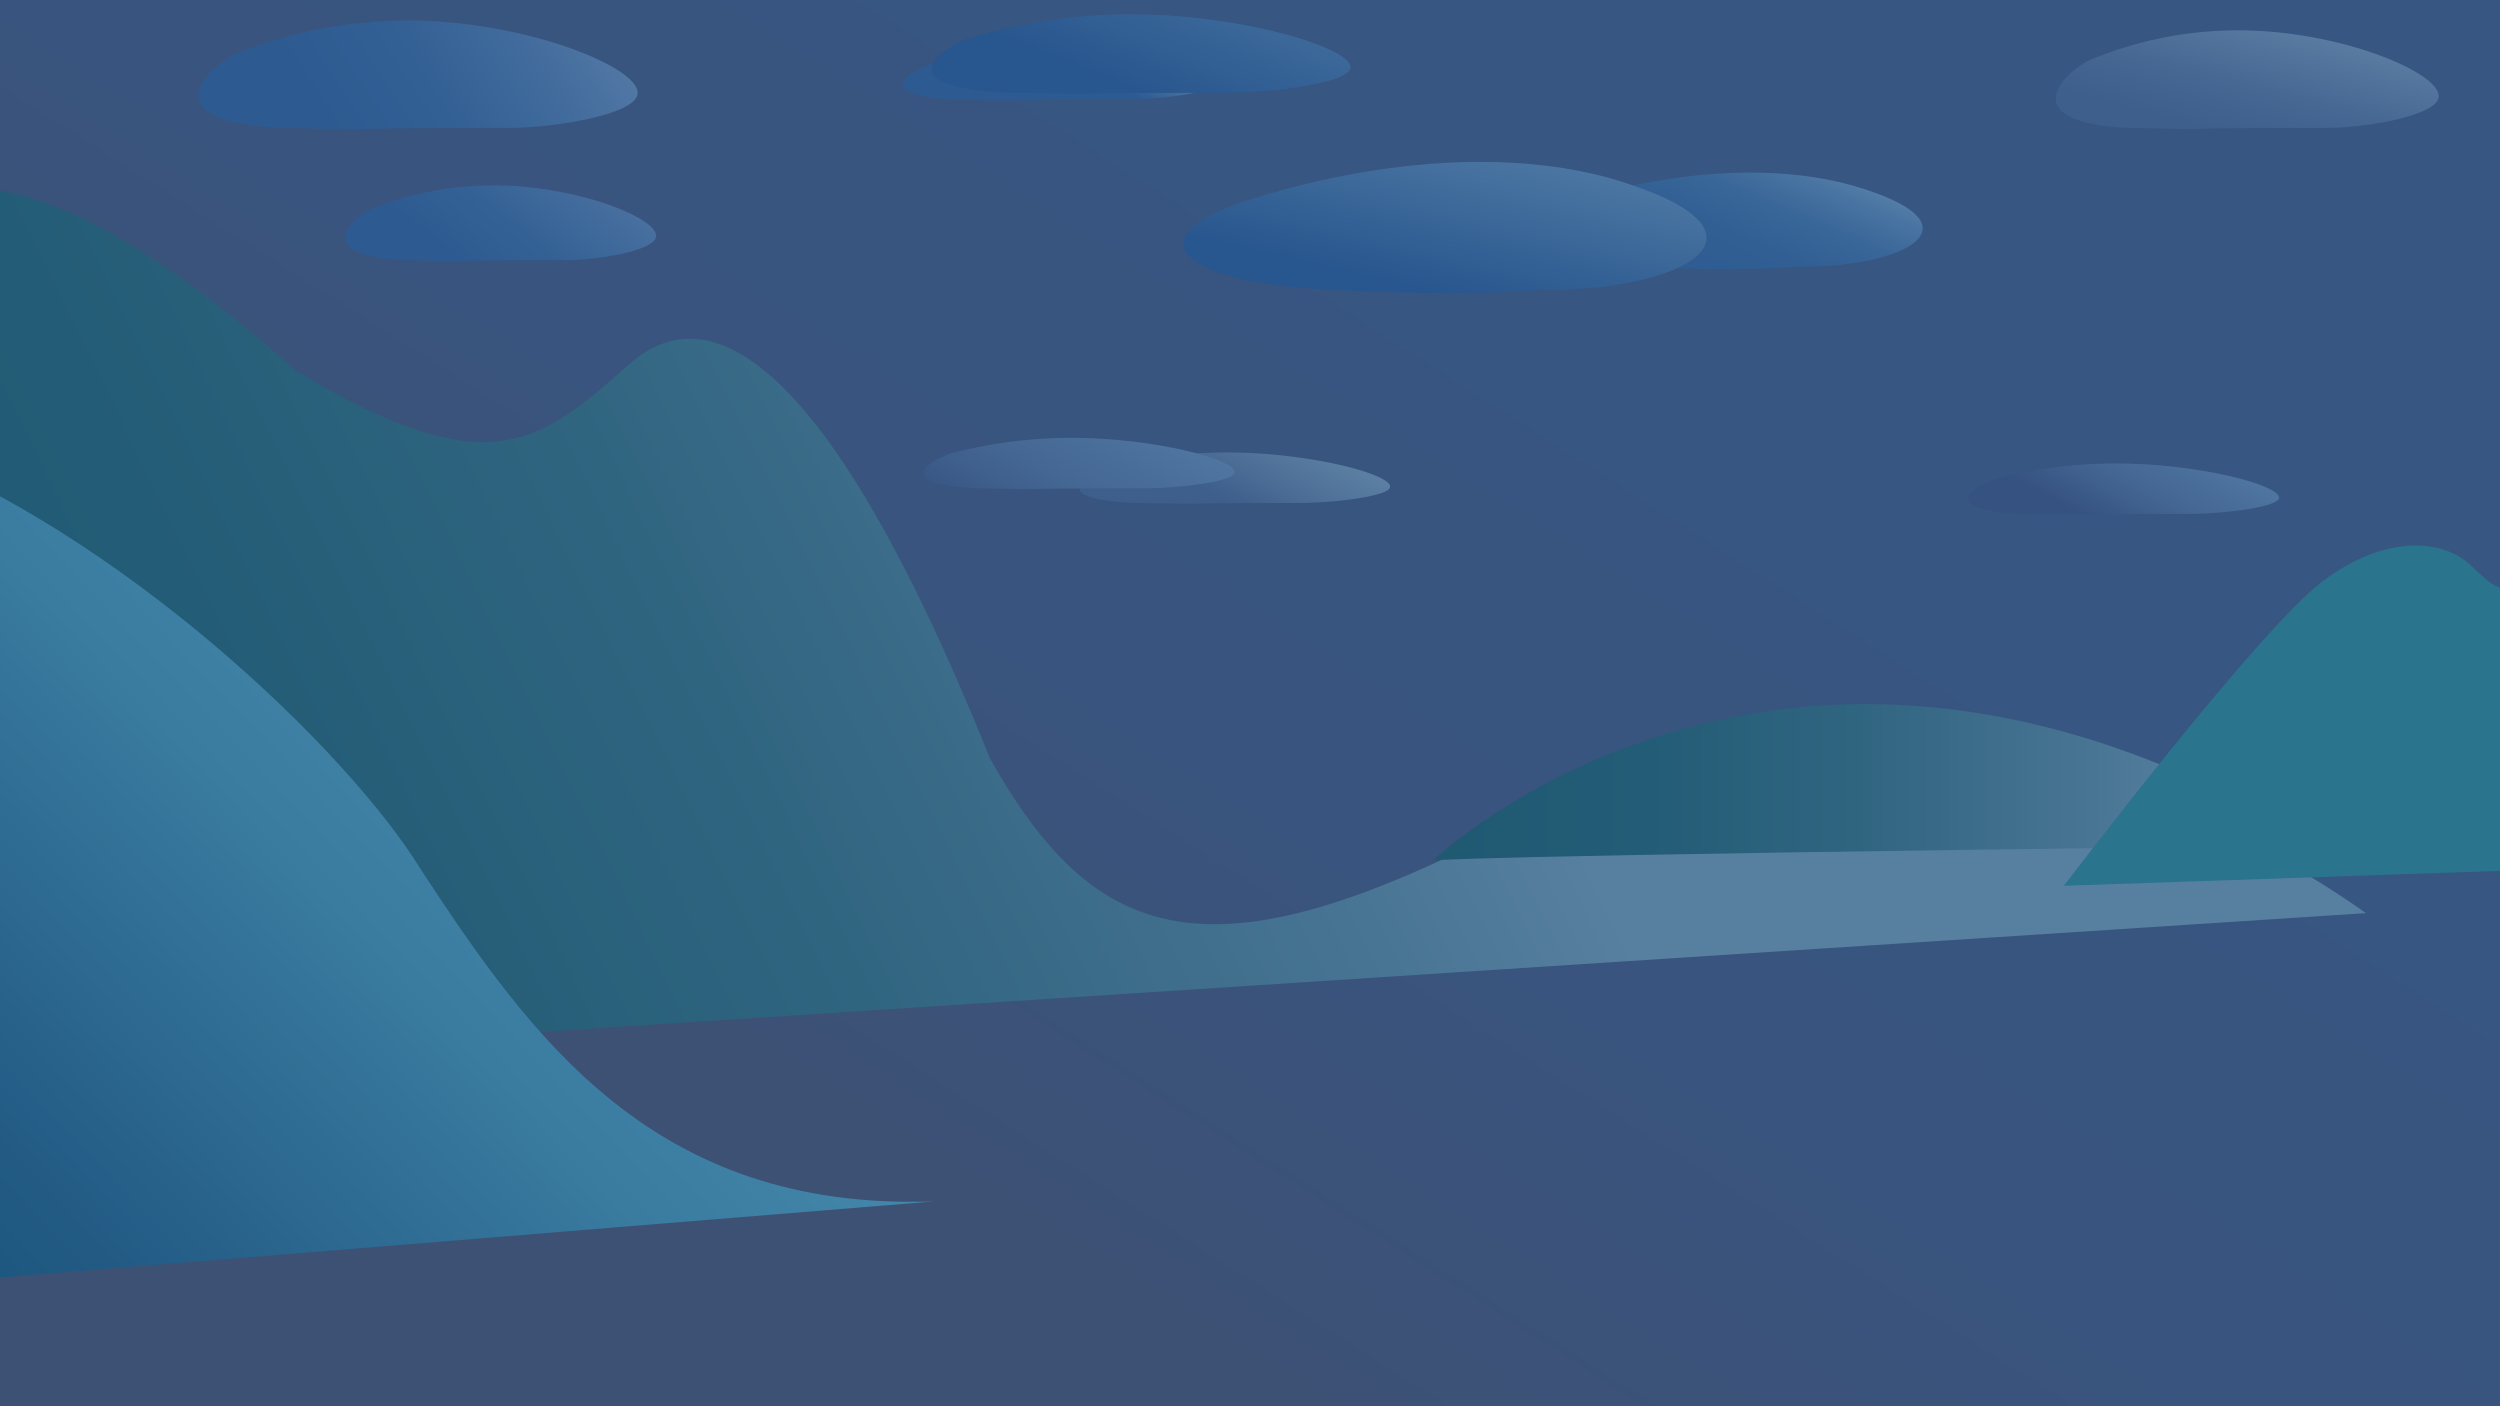 <svg id="Layer_1" data-name="Layer 1" xmlns="http://www.w3.org/2000/svg" xmlns:xlink="http://www.w3.org/1999/xlink" viewBox="0 0 1600 900"><rect x="0" y="0" width="1600" height="900" fill="#333333" stroke="none"/><defs><style>.cls-1{fill:none;}.cls-2{clip-path:url(#clip-path);}.cls-3{fill:url(#linear-gradient);}.cls-4{fill:url(#linear-gradient-2);}.cls-5{fill:url(#linear-gradient-3);}.cls-6{fill:url(#linear-gradient-4);}.cls-7{fill:url(#linear-gradient-5);}.cls-8{fill:url(#linear-gradient-6);}.cls-9{fill:url(#linear-gradient-7);}.cls-10{fill:url(#linear-gradient-8);}.cls-11{fill:url(#linear-gradient-9);}.cls-12{fill:url(#linear-gradient-10);}.cls-13{fill:url(#linear-gradient-11);}.cls-14{fill:url(#linear-gradient-12);}.cls-15{fill:url(#linear-gradient-13);}.cls-16{fill:url(#linear-gradient-14);}.cls-17{fill:url(#linear-gradient-15);}</style><clipPath id="clip-path"><rect class="cls-1" width="1600" height="900"/></clipPath><linearGradient id="linear-gradient" x1="266.57" y1="1427.41" x2="1349.02" y2="-272.94" gradientUnits="userSpaceOnUse"><stop offset="0.37" stop-color="#3d5175"/><stop offset="0.53" stop-color="#39547e"/><stop offset="0.72" stop-color="#375682"/></linearGradient><linearGradient id="linear-gradient-2" x1="-29.69" y1="725.77" x2="1023.32" y2="211.95" gradientUnits="userSpaceOnUse"><stop offset="0.02" stop-color="#1f5972"/><stop offset="0.24" stop-color="#235c76"/><stop offset="0.48" stop-color="#306580"/><stop offset="0.72" stop-color="#467392"/><stop offset="0.87" stop-color="#577fa0"/></linearGradient><linearGradient id="linear-gradient-3" x1="916.88" y1="500.74" x2="1483.69" y2="500.74" xlink:href="#linear-gradient-2"/><linearGradient id="linear-gradient-4" x1="1582.15" y1="-210.1" x2="1582.15" y2="-215.51" gradientUnits="userSpaceOnUse"><stop offset="0.03" stop-color="#2b748e"/><stop offset="0.27" stop-color="#2f7590"/><stop offset="0.54" stop-color="#3c7895"/><stop offset="0.82" stop-color="#527e9e"/><stop offset="0.87" stop-color="#577fa0"/></linearGradient><linearGradient id="linear-gradient-5" x1="-451.66" y1="1205.94" x2="675" y2="136.95" gradientUnits="userSpaceOnUse"><stop offset="0.03" stop-color="#084e6d"/><stop offset="0.19" stop-color="#0b5070"/><stop offset="0.32" stop-color="#165479"/><stop offset="0.42" stop-color="#225a84"/><stop offset="0.59" stop-color="#3a7ba0"/><stop offset="0.68" stop-color="#4387aa"/></linearGradient><linearGradient id="linear-gradient-6" x1="1081.09" y1="198.9" x2="1191.19" y2="-58.46" gradientUnits="userSpaceOnUse"><stop offset="0.07" stop-color="#2e5c92"/><stop offset="0.2" stop-color="#315f94"/><stop offset="0.3" stop-color="#3a6799"/><stop offset="0.38" stop-color="#4974a2"/><stop offset="0.46" stop-color="#5f88ae"/><stop offset="0.52" stop-color="#7ba1be"/><stop offset="0.54" stop-color="#81a6c1"/></linearGradient><linearGradient id="linear-gradient-7" x1="1341.64" y1="351.68" x2="1444.67" y2="155.47" gradientUnits="userSpaceOnUse"><stop offset="0.07" stop-color="#365281"/><stop offset="0.22" stop-color="#446693"/><stop offset="0.41" stop-color="#5077a2"/><stop offset="0.55" stop-color="#547da7"/></linearGradient><linearGradient id="linear-gradient-8" x1="772.79" y1="344.65" x2="951.63" y2="4.07" gradientUnits="userSpaceOnUse"><stop offset="0.07" stop-color="#3e5e8b"/><stop offset="0.16" stop-color="#51739a"/><stop offset="0.31" stop-color="#6b8fb0"/><stop offset="0.44" stop-color="#7ba0bc"/><stop offset="0.54" stop-color="#81a6c1"/></linearGradient><linearGradient id="linear-gradient-9" x1="649.82" y1="380.04" x2="812.15" y2="70.9" xlink:href="#linear-gradient-7"/><linearGradient id="linear-gradient-10" x1="902.33" y1="251.71" x2="985.28" y2="-108.86" gradientUnits="userSpaceOnUse"><stop offset="0.18" stop-color="#28568e"/><stop offset="0.67" stop-color="#6a92b4"/><stop offset="0.84" stop-color="#81a6c1"/></linearGradient><linearGradient id="linear-gradient-11" x1="189.76" y1="318.44" x2="660.48" y2="-287.04" gradientUnits="userSpaceOnUse"><stop offset="0.24" stop-color="#2d5b91"/><stop offset="0.29" stop-color="#346195"/><stop offset="0.36" stop-color="#48709f"/><stop offset="0.44" stop-color="#6889b0"/><stop offset="0.54" stop-color="#95adc8"/><stop offset="0.64" stop-color="#cfd9e6"/><stop offset="0.71" stop-color="#fff"/></linearGradient><linearGradient id="linear-gradient-12" x1="-2.62" y1="229.84" x2="909.76" y2="-355.74" gradientUnits="userSpaceOnUse"><stop offset="0.24" stop-color="#2d5b91"/><stop offset="0.3" stop-color="#325f94"/><stop offset="0.36" stop-color="#416b9c"/><stop offset="0.43" stop-color="#5a7ea9"/><stop offset="0.51" stop-color="#7c99bb"/><stop offset="0.59" stop-color="#a9bcd2"/><stop offset="0.67" stop-color="#dee5ee"/><stop offset="0.71" stop-color="#fff"/></linearGradient><linearGradient id="linear-gradient-13" x1="1412.63" y1="159.19" x2="1506.94" y2="-199.66" gradientUnits="userSpaceOnUse"><stop offset="0.2" stop-color="#3e5e8b"/><stop offset="0.29" stop-color="#476893"/><stop offset="0.45" stop-color="#6183a7"/><stop offset="0.61" stop-color="#81a6c1"/></linearGradient><linearGradient id="linear-gradient-14" x1="659.94" y1="86.62" x2="762.97" y2="-109.59" gradientUnits="userSpaceOnUse"><stop offset="0.24" stop-color="#2d5b91"/><stop offset="0.3" stop-color="#406a9b"/><stop offset="0.42" stop-color="#7291b5"/><stop offset="0.59" stop-color="#c2cfdf"/><stop offset="0.71" stop-color="#fff"/></linearGradient><linearGradient id="linear-gradient-15" x1="697.37" y1="127.59" x2="881.8" y2="-344.89" gradientUnits="userSpaceOnUse"><stop offset="0.15" stop-color="#28568e"/><stop offset="0.45" stop-color="#557fa8"/><stop offset="0.7" stop-color="#759bba"/><stop offset="0.84" stop-color="#81a6c1"/></linearGradient></defs><g class="cls-2"><path class="cls-3" d="M-90.45-28.47c2.13,15.55,4.11,31.13,6,46.71,4.83,39.17,8.1,78.52,10.29,117.92,4.43,80,4.44,160.2,3.22,240.3-1.22,79.71-3.74,159.4-4.53,239.12-.81,82,2.43,163.95,2.56,246q0,24.18-.12,48.35H1879.86V-28.47Z"/><path class="cls-4" d="M-70.91,376.46c-1.22,79.71-3.74,159.4-4.53,239.12-.24,24.07-.12,48.14.16,72.2L1514.17,584.41s-279.26-206.68-504.73-79.24S705.55,613,633.66,485.57c-124.17-309.51-199.33-281-232-251.61-55.55,49-88.22,78.42-212.39,3.27C42.52,106.53-30.22,106.16-74.1,136.76-69.7,216.57-69.69,296.56-70.91,376.46Z"/><path class="cls-5" d="M917,550.85S1144.6,332.08,1483.69,541C898.14,548,917,550.85,917,550.85Z"/><path class="cls-6" d="M1320.86,566.92s124.17-163.38,165-194.42,78.42-27.78,96.39-9.81c18,16.34,31,39.22,88.23-67s118.8-151.95,173-50.65V549Z"/><path class="cls-7" d="M-70.91,376.46c-1.22,79.71-3.74,159.4-4.53,239.12-.68,69.36,1.52,138.67,2.3,208L598,768.87c-180,6.58-258.61-105.76-328.71-212.43-46.46-76-192.6-216.24-339.56-271.3C-70.16,315.58-70.45,346-70.91,376.46Z"/><path class="cls-8" d="M998.93,131.17s99.08-36.44,185.88-12.68c86.8,24.82,36,53.34-36.88,52.28,0,0-29.84,3.23-99.65,0S952.26,148.59,998.93,131.17Z"/><path class="cls-9" d="M1276,306.81a301.63,301.63,0,0,1,83.71-10.14c52,.9,102.44,14.89,98.66,22.6-2.9,5.89-38.09,9.68-58.35,9.68-101.18,0-38.35,1-101.18,0-14.11-.21-31.75-1.76-37.4-6.4C1256.18,318.28,1262.51,311.92,1276,306.81Z"/><path class="cls-10" d="M707.1,299.79a301.63,301.63,0,0,1,83.71-10.14c52,.9,102.44,14.89,98.65,22.59-2.89,5.9-38.08,9.69-58.35,9.69-101.17,0-38.34,1-101.17,0-14.11-.21-31.76-1.77-37.4-6.4C687.33,311.26,693.66,304.9,707.1,299.79Z"/><path class="cls-11" d="M607.62,290.44a301.39,301.39,0,0,1,83.72-10.14c52,.89,102.43,14.89,98.65,22.59-2.89,5.9-38.08,9.69-58.35,9.69-101.17,0-38.35.95-101.17,0-14.11-.21-31.76-1.77-37.41-6.4C587.86,301.91,594.19,295.54,607.62,290.44Z"/><path class="cls-12" d="M788.2,131.77s130-49.53,244-17.22c113.92,33.73,47.21,72.5-48.41,71.06,0,0-39.17,4.38-130.81,0S726.94,155.46,788.2,131.77Z"/><path class="cls-13" d="M237.34,133.71a211,211,0,0,1,83.71-15c52,1.33,102.44,22.05,98.65,33.47-2.89,8.73-38.08,14.35-58.35,14.35-101.17,0-38.34,1.41-101.17,0-14.11-.32-31.76-2.62-37.4-9.49C217.57,150.7,223.9,141.27,237.34,133.71Z"/><path class="cls-14" d="M150.13,34.78A294,294,0,0,1,268.41,13.22c73.43,1.91,144.74,31.66,139.4,48C403.72,73.8,354,81.87,325.36,81.87c-143,0-54.18,2-143,0-19.94-.46-44.88-3.77-52.86-13.62C122.2,59.17,131.14,45.64,150.13,34.78Z"/><path class="cls-15" d="M1335.84,39.09A247.32,247.32,0,0,1,1439,19.5c64,1.73,126.18,28.76,121.53,43.64-3.57,11.39-46.92,18.72-71.88,18.72-124.63,0-47.24,1.84-124.63,0-17.39-.42-39.13-3.42-46.08-12.37C1311.5,61.24,1319.29,49,1335.84,39.09Z"/><path class="cls-16" d="M594.25,41.76A300.84,300.84,0,0,1,678,31.62c52,.89,102.44,14.88,98.66,22.59-2.9,5.89-38.09,9.69-58.35,9.69-101.18,0-38.35.95-101.18,0-14.11-.22-31.75-1.77-37.4-6.41C574.48,53.22,580.81,46.86,594.25,41.76Z"/><path class="cls-17" d="M618.25,25A356.16,356.16,0,0,1,731.12,9.23c70.06,1.39,138.11,23.14,133,35.12-3.9,9.16-51.35,15.06-78.67,15.06-136.41,0-51.71,1.48-136.41,0-19-.33-42.82-2.75-50.44-9.95C591.59,42.82,600.13,32.93,618.25,25Z"/></g></svg>